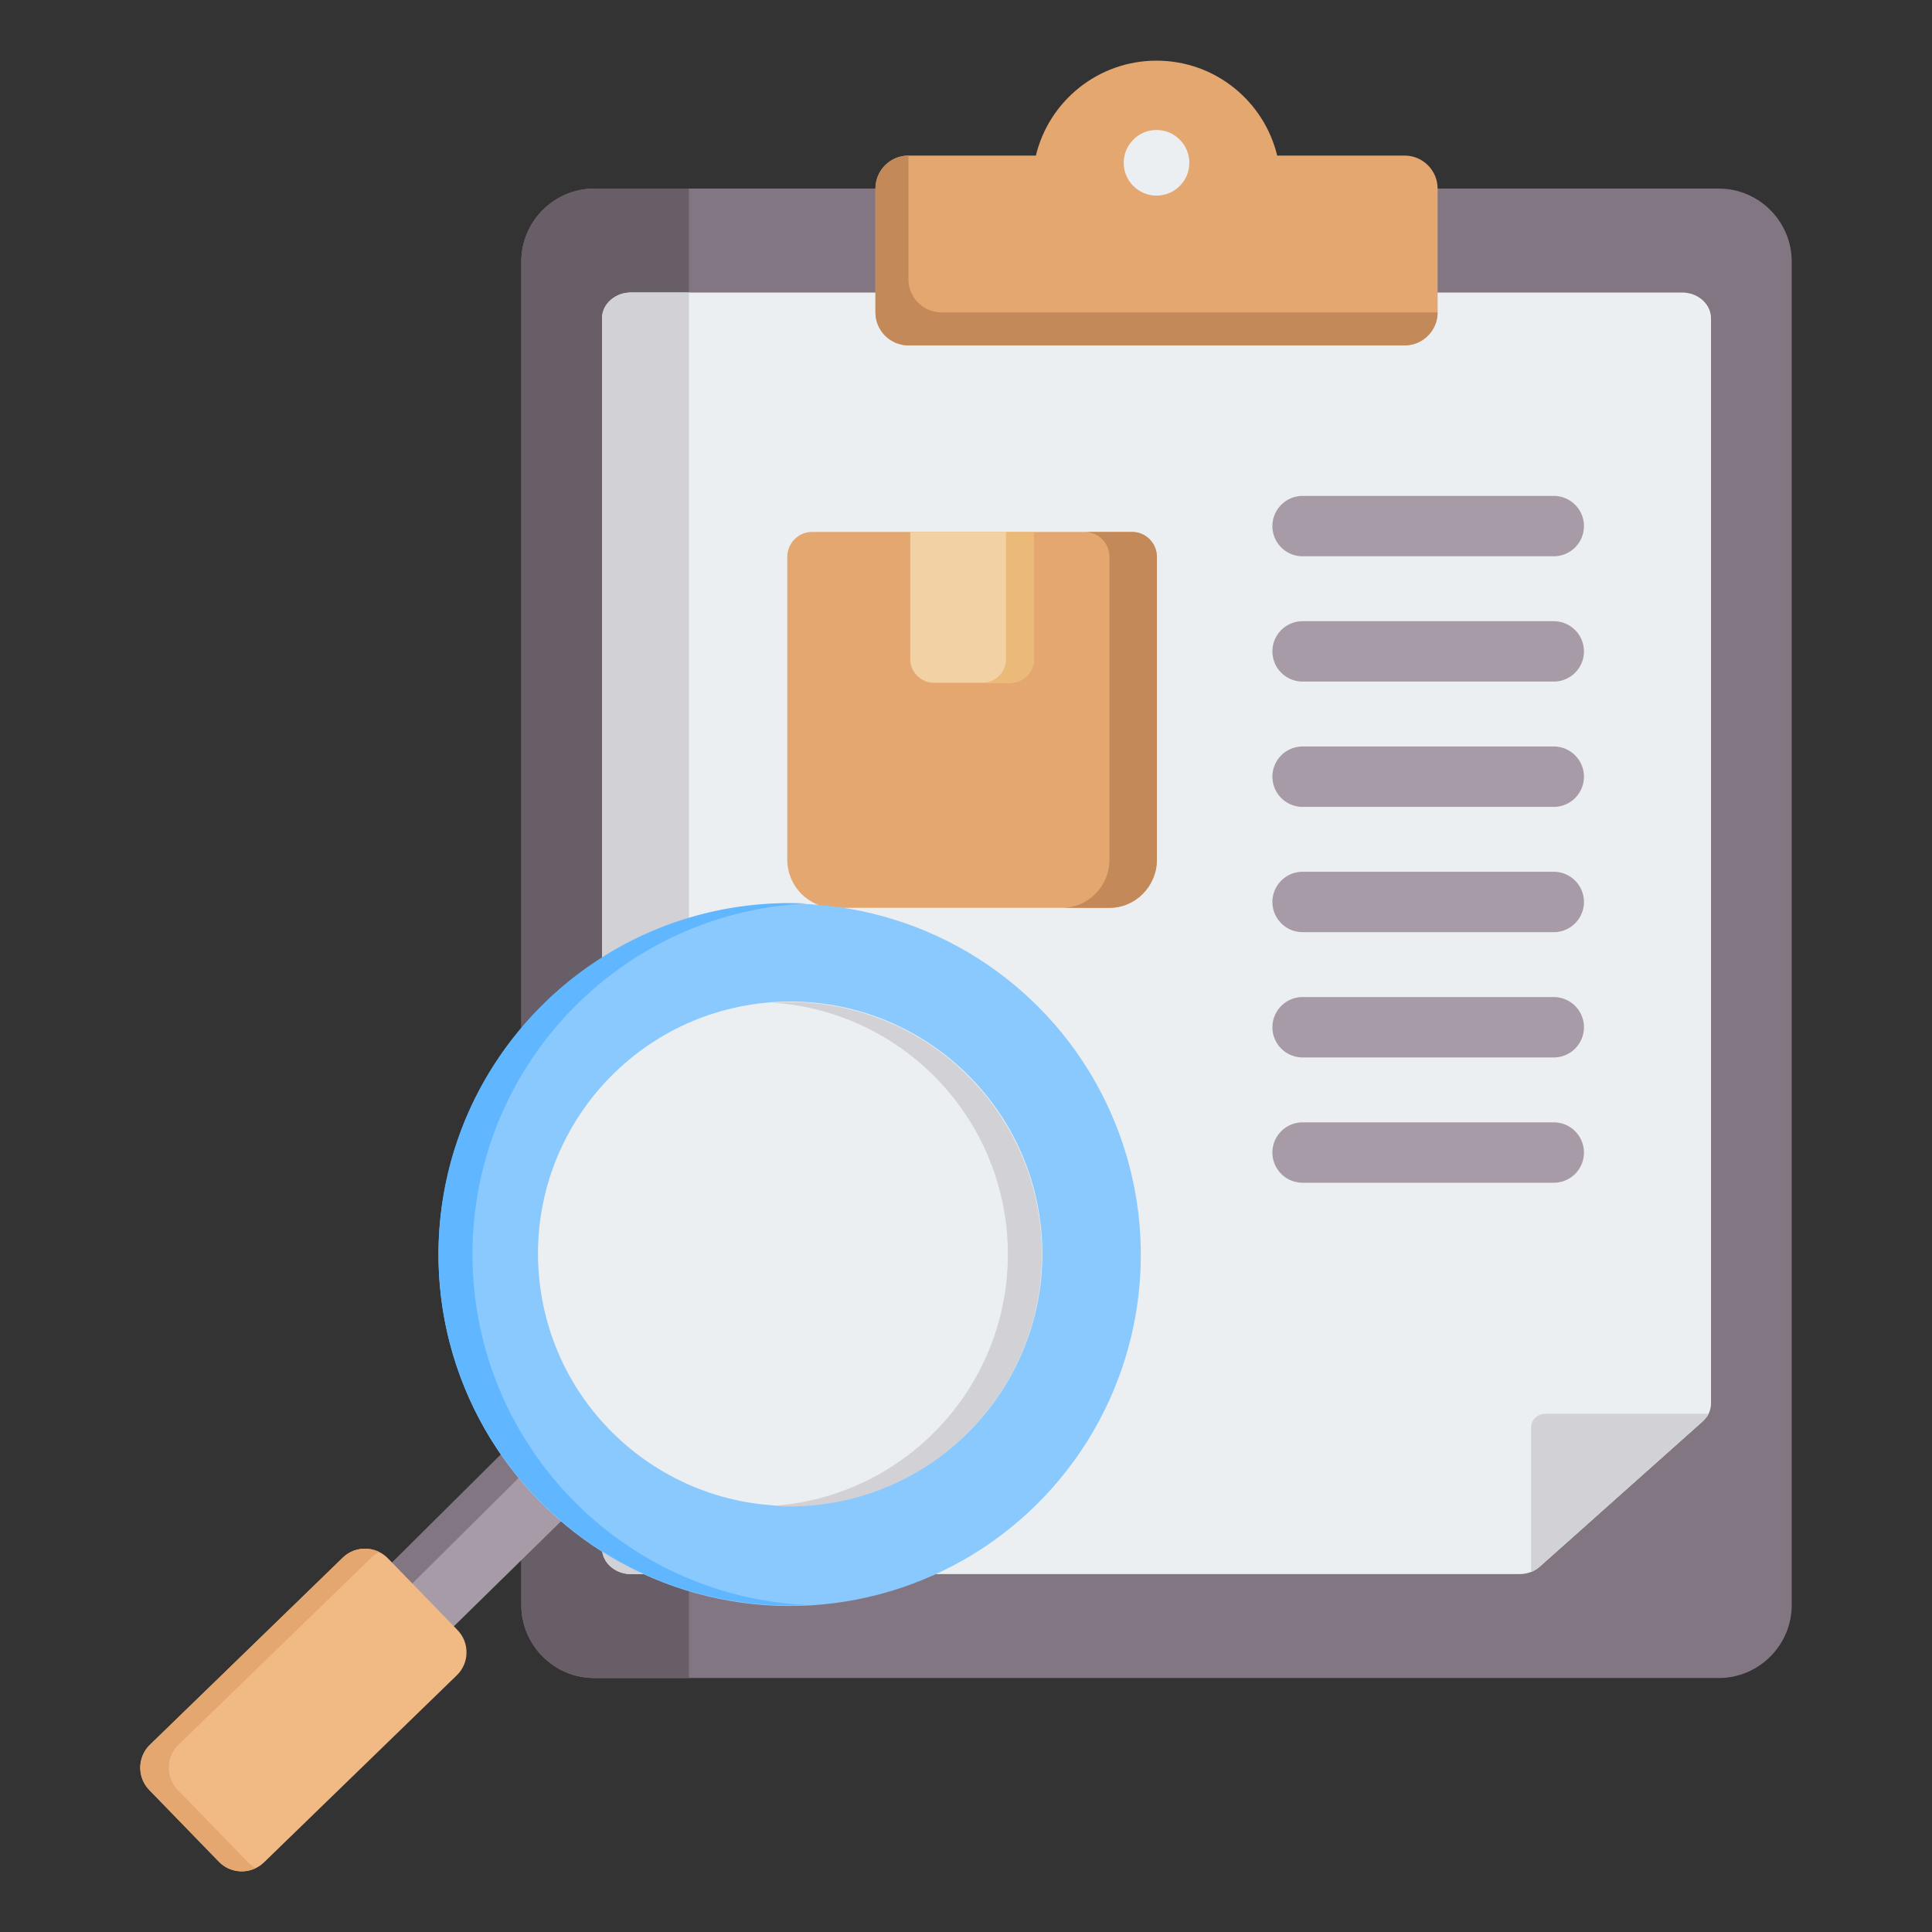 <svg viewBox="0 0 512 512" xmlns="http://www.w3.org/2000/svg"><rect x="0" y="0" width="512" height="512" fill="#333333" stroke="none"/><g><path clip-rule="evenodd" d="M157.505 49.975c-10.657 0-19.349 8.692-19.349 19.349v356.021c0 10.656 8.692 19.349 19.349 19.349h297.973c10.657 0 19.349-8.692 19.349-19.349V69.324c0-10.657-8.692-19.349-19.349-19.349z" fill="#837683" fill-rule="evenodd"></path><path clip-rule="evenodd" d="M157.505 49.975c-10.657 0-19.349 8.692-19.349 19.349v356.021c0 10.656 8.692 19.349 19.349 19.349h25.063V49.975z" fill="#685e68" fill-rule="evenodd"></path><path clip-rule="evenodd" d="M167.224 417.152h235.417c2.115 0 3.935-.672 5.43-2.006l43.118-38.445c1.495-1.333 2.249-2.956 2.249-4.842V84.364c0-3.771-3.45-6.847-7.68-6.847H167.224c-4.23 0-7.679 3.076-7.679 6.847v325.941c0 3.771 3.449 6.847 7.679 6.847z" fill="#eceff1" fill-rule="evenodd"></path><path clip-rule="evenodd" d="M405.822 416.559a7.755 7.755 0 0 0 2.249-1.412l43.118-38.445c.683-.609 1.211-1.278 1.583-2.005h-43.111c-2.115 0-3.84 1.538-3.84 3.423v38.439zM167.224 417.152h15.344V77.516h-15.344c-4.23 0-7.679 3.076-7.679 6.847v325.941c0 3.772 3.449 6.848 7.679 6.848z" fill="#d1d1d6" fill-rule="evenodd"></path><path clip-rule="evenodd" d="M405.822 416.559a7.755 7.755 0 0 0 2.249-1.412l43.118-38.445c.683-.609 1.211-1.278 1.583-2.005h-43.111c-2.115 0-3.84 1.538-3.84 3.423v38.439z" fill="#d1d1d6" fill-rule="evenodd"></path><path clip-rule="evenodd" d="M372.238 41.227h-33.771c-3.481-14.431-16.475-25.153-31.975-25.153s-28.494 10.722-31.975 25.153h-33.771c-4.818 0-8.747 3.93-8.747 8.748v32.813c0 4.818 3.929 8.747 8.747 8.747h131.492c4.818 0 8.747-3.929 8.747-8.747V49.975c0-4.818-3.929-8.748-8.747-8.748z" fill="#e3a76f" fill-rule="evenodd"></path><path clip-rule="evenodd" d="M306.492 51.845c4.792 0 8.701-3.909 8.701-8.701s-3.908-8.701-8.701-8.701c-4.792 0-8.701 3.908-8.701 8.701 0 4.792 3.909 8.701 8.701 8.701z" fill="#eceff1" fill-rule="evenodd"></path><path clip-rule="evenodd" d="M240.746 41.228c-4.818 0-8.747 3.929-8.747 8.747v32.813c0 4.818 3.929 8.747 8.747 8.747h131.492c4.818 0 8.747-3.929 8.747-8.747v-.001H249.493c-4.818 0-8.747-3.929-8.747-8.747z" fill="#c48958" fill-rule="evenodd"></path><path clip-rule="evenodd" d="M345.203 280.233a8 8 0 0 1 0-16h66.56a8 8 0 0 1 0 16zm0-99.609a8 8 0 0 1 0-16h66.56a8 8 0 0 1 0 16zm0-33.203a8 8 0 0 1 0-16h66.56a8 8 0 0 1 0 16zm0 66.406a8 8 0 0 1 0-16h66.56a8 8 0 0 1 0 16zm0 99.609a8 8 0 0 1 0-16h66.56a8 8 0 0 1 0 16zm0-66.406a8 8 0 0 1 0-16h66.56a8 8 0 0 1 0 16z" fill="#a79ba7" fill-rule="evenodd"></path><path clip-rule="evenodd" d="M221.199 240.582h72.829c6.919 0 12.563-5.739 12.563-12.775v-80.194c0-3.657-2.933-6.641-6.53-6.641h-84.895c-3.596 0-6.53 2.984-6.53 6.641v80.194c0 7.036 5.643 12.775 12.563 12.775z" fill="#e3a76f" fill-rule="evenodd"></path><path clip-rule="evenodd" d="M281.465 240.582h12.564c6.919 0 12.563-5.739 12.563-12.775v-80.194c0-3.657-2.933-6.64-6.53-6.64h-12.564c3.597 0 6.53 2.983 6.53 6.64v80.194c-.001 7.036-5.644 12.775-12.563 12.775z" fill="#c48958" fill-rule="evenodd"></path><path clip-rule="evenodd" d="M241.215 140.973h32.798v33.684c0 3.46-2.821 6.281-6.281 6.281h-20.235c-3.46 0-6.281-2.822-6.281-6.281v-33.684z" fill="#f2d1a5" fill-rule="evenodd"></path><path clip-rule="evenodd" d="M266.602 140.973h7.41v33.684c0 3.46-2.821 6.281-6.281 6.281h-7.41c3.46 0 6.281-2.822 6.281-6.281z" fill="#ecba78" fill-rule="evenodd"></path><path clip-rule="evenodd" d="M139.536 379.24a93.568 93.568 0 0 0 15.794 17.388l-42.946 42.098-16.35-16.849z" fill="#a79ba7" fill-rule="evenodd"></path><path clip-rule="evenodd" d="M139.247 378.951c.844 2.77 2.419 4.875 4.675 6.269l-42.661 42.382-5.225-5.725z" fill="#837683" fill-rule="evenodd"></path><path clip-rule="evenodd" d="m58.003 493.368-18.452-19.016c-3.241-3.339-3.159-8.722.18-11.963l51.107-49.592c3.339-3.241 8.724-3.16 11.964.179l18.451 19.016c3.24 3.339 3.16 8.724-.18 11.964l-51.107 49.592c-3.339 3.24-8.722 3.16-11.963-.18z" fill="#f1ba84" fill-rule="evenodd"></path><path clip-rule="evenodd" d="m98.398 412.797-51.106 49.592c-3.339 3.241-3.421 8.623-.18 11.963l18.452 19.016a8.39 8.39 0 0 0 2.292 1.675c-3.209 1.595-7.232 1.026-9.853-1.675l-18.451-19.016c-3.241-3.34-3.159-8.722.18-11.963l51.107-49.592c2.636-2.559 6.547-3.047 9.672-1.496a8.386 8.386 0 0 0-2.113 1.496z" fill="#e3a76f" fill-rule="evenodd"></path><circle clip-rule="evenodd" cx="209.277" cy="332.39" fill="#8ac9fe" fill-rule="evenodd" r="93.064" transform="rotate(-18.38 209.743 332.496)"></circle><path clip-rule="evenodd" d="M209.276 239.326c-51.398 0-93.064 41.666-93.064 93.064 0 51.397 41.666 93.064 93.064 93.064 1.511 0 3.013-.039 4.506-.111-49.305-2.351-88.558-43.067-88.558-92.953 0-49.887 39.254-90.603 88.558-92.954a94.835 94.835 0 0 0-4.506-.11z" fill="#60b7ff" fill-rule="evenodd"></path><circle clip-rule="evenodd" cx="209.277" cy="332.39" fill="#eceff1" fill-rule="evenodd" r="66.825" transform="rotate(-5.73 207.916 331.056)"></circle><path clip-rule="evenodd" d="M209.276 265.565a67.24 67.24 0 0 0-4.506.155c34.805 2.318 62.32 31.279 62.32 66.671s-27.515 64.353-62.32 66.671c1.49.099 2.991.154 4.506.154 36.907 0 66.826-29.919 66.826-66.825 0-36.907-29.919-66.826-66.826-66.826z" fill="#d1d1d6" fill-rule="evenodd"></path></g></svg>